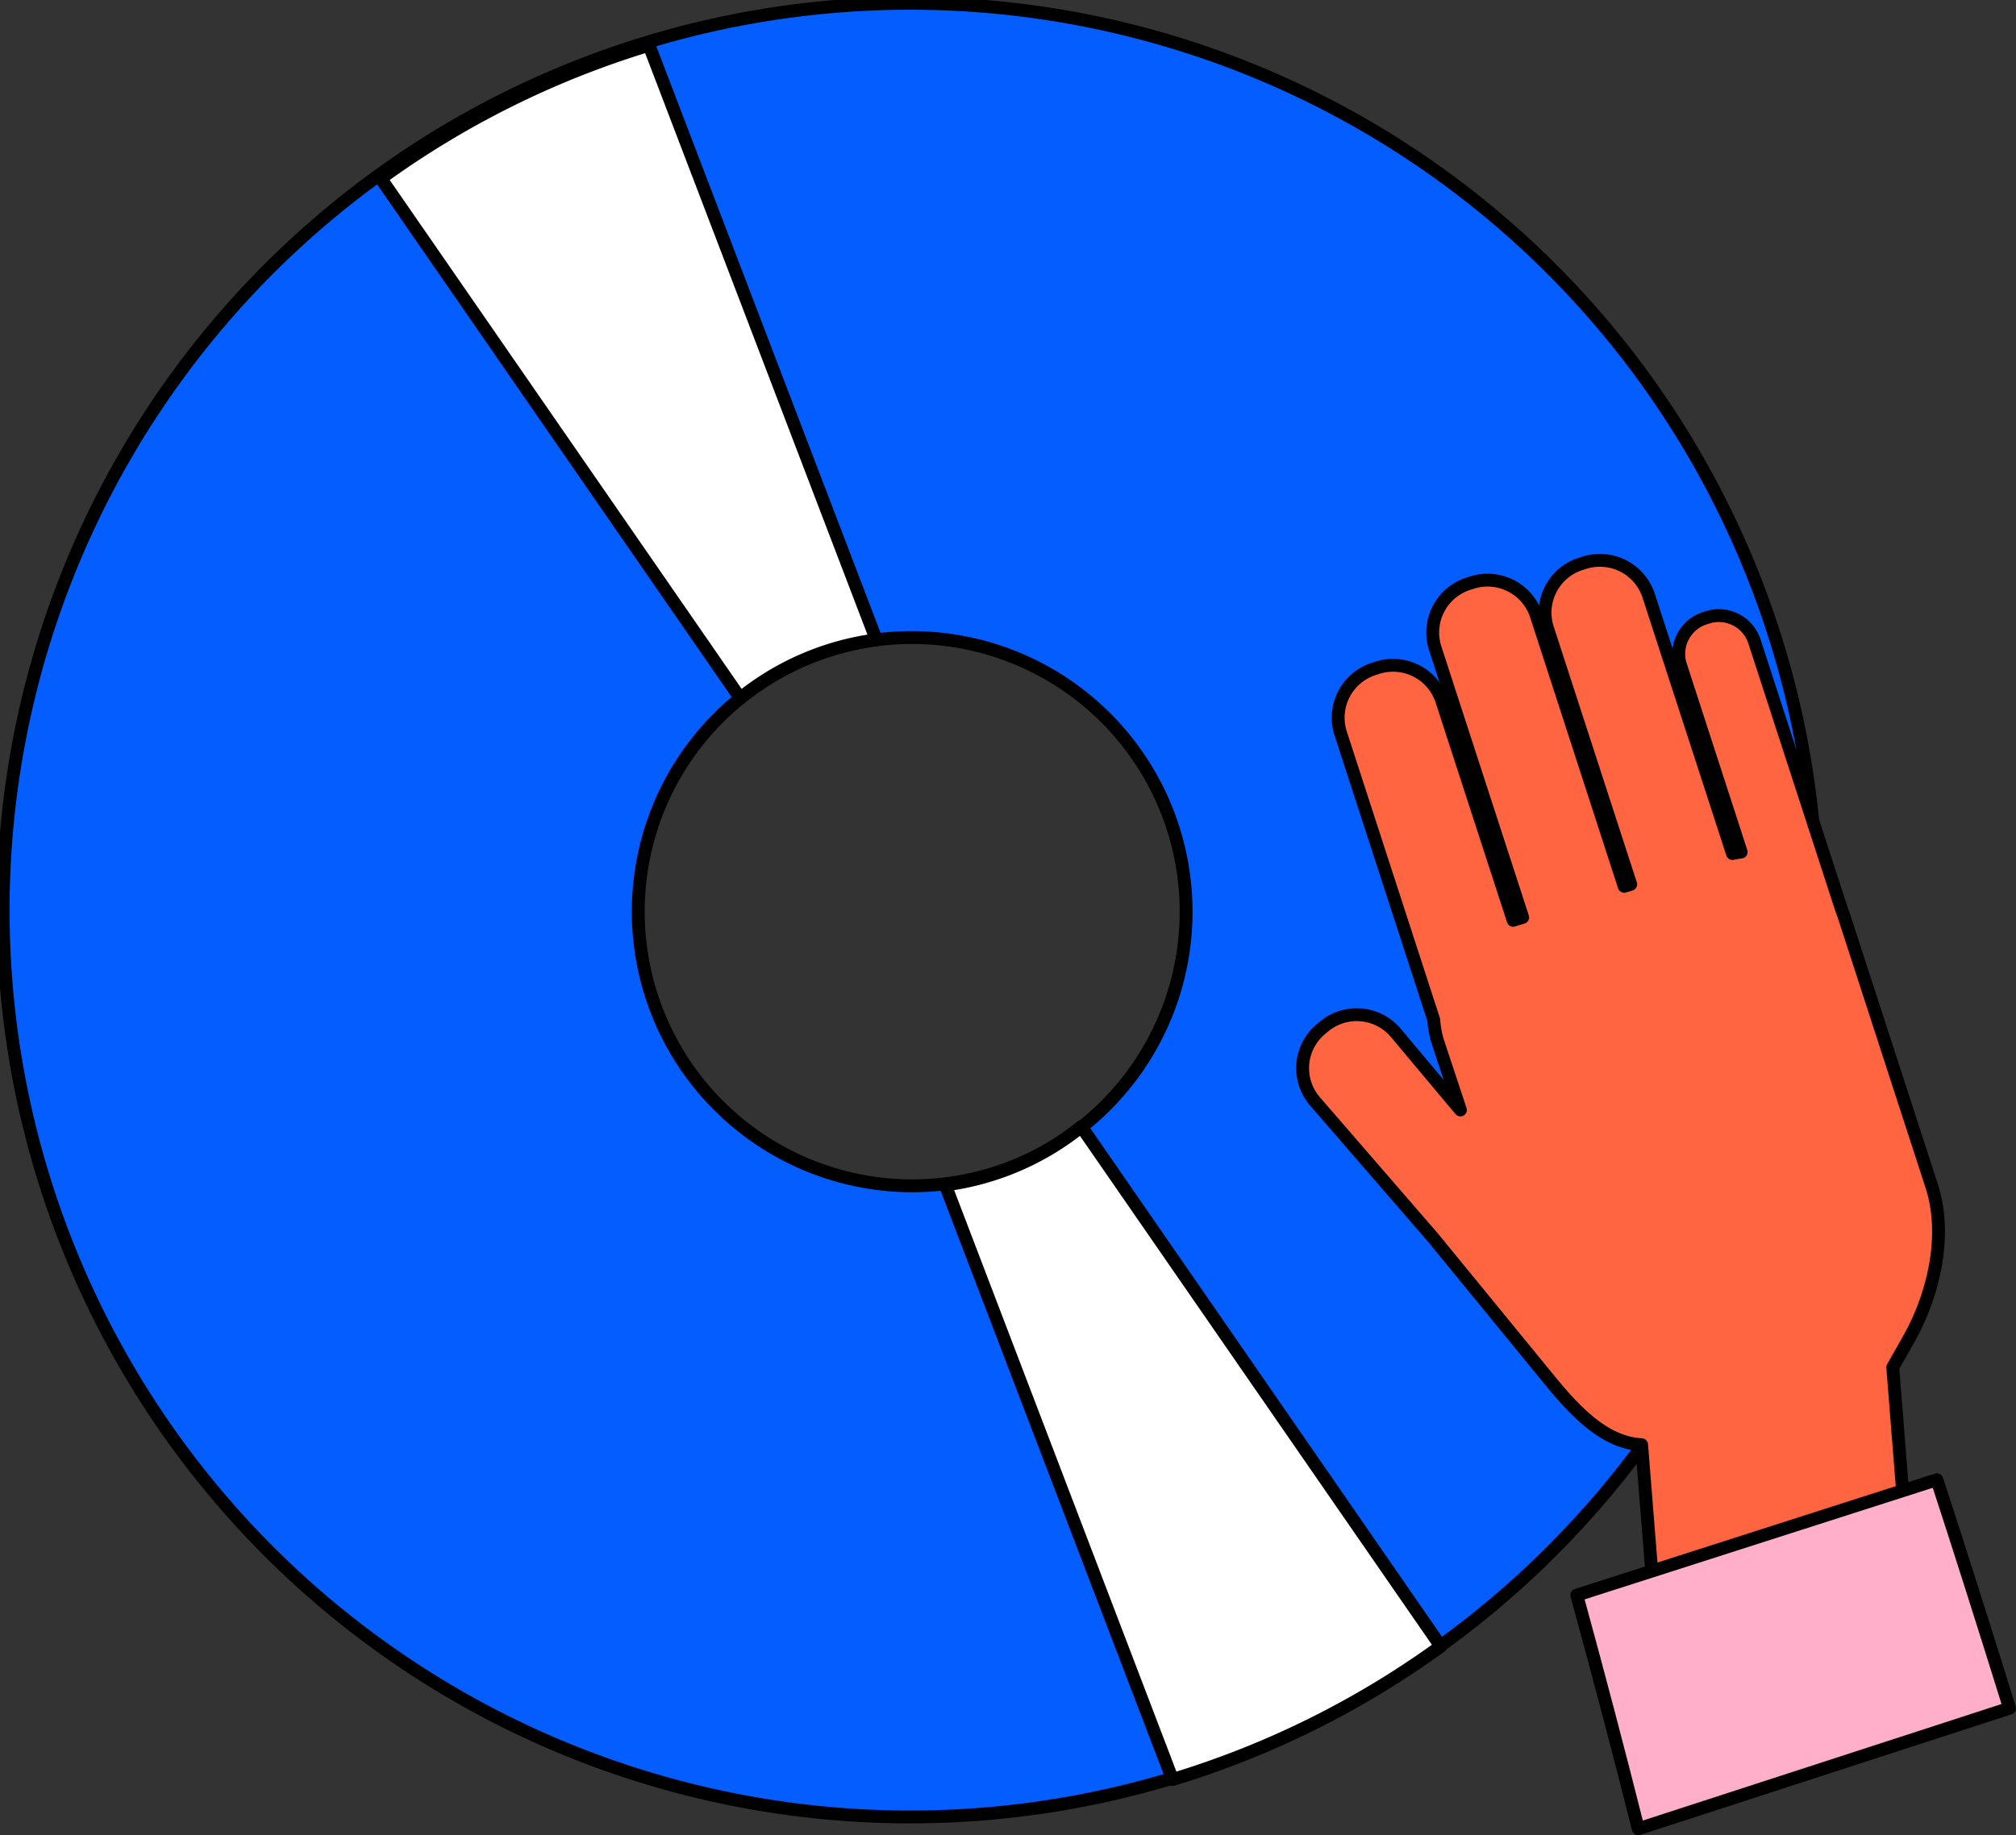 <svg xmlns="http://www.w3.org/2000/svg" width="169.679" height="154.494" viewBox="0 0 169.679 154.494">
  <rect x="0" y="0" width="169.679" height="154.494" fill="#333333" stroke="none"/>
  <g id="Group_1945" data-name="Group 1945" transform="translate(-632.548 -597.784)">
    <g id="Group_1943" data-name="Group 1943" transform="translate(633.09 598.326)">
      <path id="Path_1554" data-name="Path 1554" d="M785.121,666.889a76.339,76.339,0,1,0-19.244,58.6q1.5-1.651,2.89-3.392,1.01-1.258,1.966-2.565a75.963,75.963,0,0,0,14.388-52.644ZM709.3,697.61a23.082,23.082,0,0,1-2.99-45.963,23.549,23.549,0,0,1,2.99-.192,23.077,23.077,0,0,1,0,46.155Z" transform="translate(-633.09 -598.326)" fill="#035dff" stroke="#000" stroke-linecap="round" stroke-linejoin="round" stroke-width="1.083" fill-rule="evenodd"/>
      <path id="Path_1555" data-name="Path 1555" d="M736.359,654.763a22.95,22.95,0,0,0-11.453,4.912l-30.222-43.708-.03-.044a75.93,75.93,0,0,1,22.571-11.213l.008.018Z" transform="translate(-663.143 -601.442)" fill="#fff" stroke="#000" stroke-linecap="round" stroke-linejoin="round" stroke-width="1.083" fill-rule="evenodd"/>
      <path id="Path_1556" data-name="Path 1556" d="M787.471,787.471a22.95,22.95,0,0,0,11.453-4.912l30.222,43.708.029.044A75.934,75.934,0,0,1,806.6,837.524l-.008-.018Z" transform="translate(-708.453 -688.261)" fill="#fff" stroke="#000" stroke-linecap="round" stroke-linejoin="round" stroke-width="1.083" fill-rule="evenodd"/>
    </g>
    <g id="Group_1944" data-name="Group 1944" transform="translate(742.186 644.946)">
      <path id="Path_1557" data-name="Path 1557" d="M863.955,719.721l.8-.244-7.363-22.661a4.313,4.313,0,0,1,2.762-5.419l.325-.106a4.319,4.319,0,0,1,5.421,2.762L873.3,716.86l.548-.167-7-21.549a4.313,4.313,0,0,1,2.761-5.42l.326-.1a4.317,4.317,0,0,1,5.42,2.761l7.057,21.717c.244-.055.488-.1.733-.13l-5.1-15.713a3.15,3.15,0,0,1,2.018-3.96l.238-.077a3.154,3.154,0,0,1,3.96,2.017l7.324,22.54q.112.276.206.563l7.389,22.738c1.342,4.134.191,9.15-1.95,12.932l-1.327,2.342,1.569,19.72-21.134,6.526-1.572-19.733c-3.038-.166-5.471-2.661-7.7-5.384l-9.854-12.045-9.972-11.514a4.283,4.283,0,0,1,.535-6.043l.262-.218a4.3,4.3,0,0,1,6.042.534l5.435,6.491-1.861-5.616a7.894,7.894,0,0,1-.38-1.961l-7.839-24.126a4.314,4.314,0,0,1,2.763-5.418l.326-.106a4.315,4.315,0,0,1,5.42,2.761Z" transform="translate(-846.236 -689.409)" fill="#ff6541" stroke="#000" stroke-linecap="round" stroke-linejoin="round" stroke-width="1.083" fill-rule="evenodd"/>
      <path id="Path_1558" data-name="Path 1558" d="M921.625,840.637l-30.309,9.717c1.853,6.754,3.566,13.274,5.175,19.669l31.25-10.153C925.519,852.729,923.423,846.141,921.625,840.637Z" transform="translate(-868.242 -763.232)" fill="#ffafc9" stroke="#000" stroke-linecap="round" stroke-linejoin="round" stroke-width="1.083" fill-rule="evenodd"/>
    </g>
  </g>
</svg>
